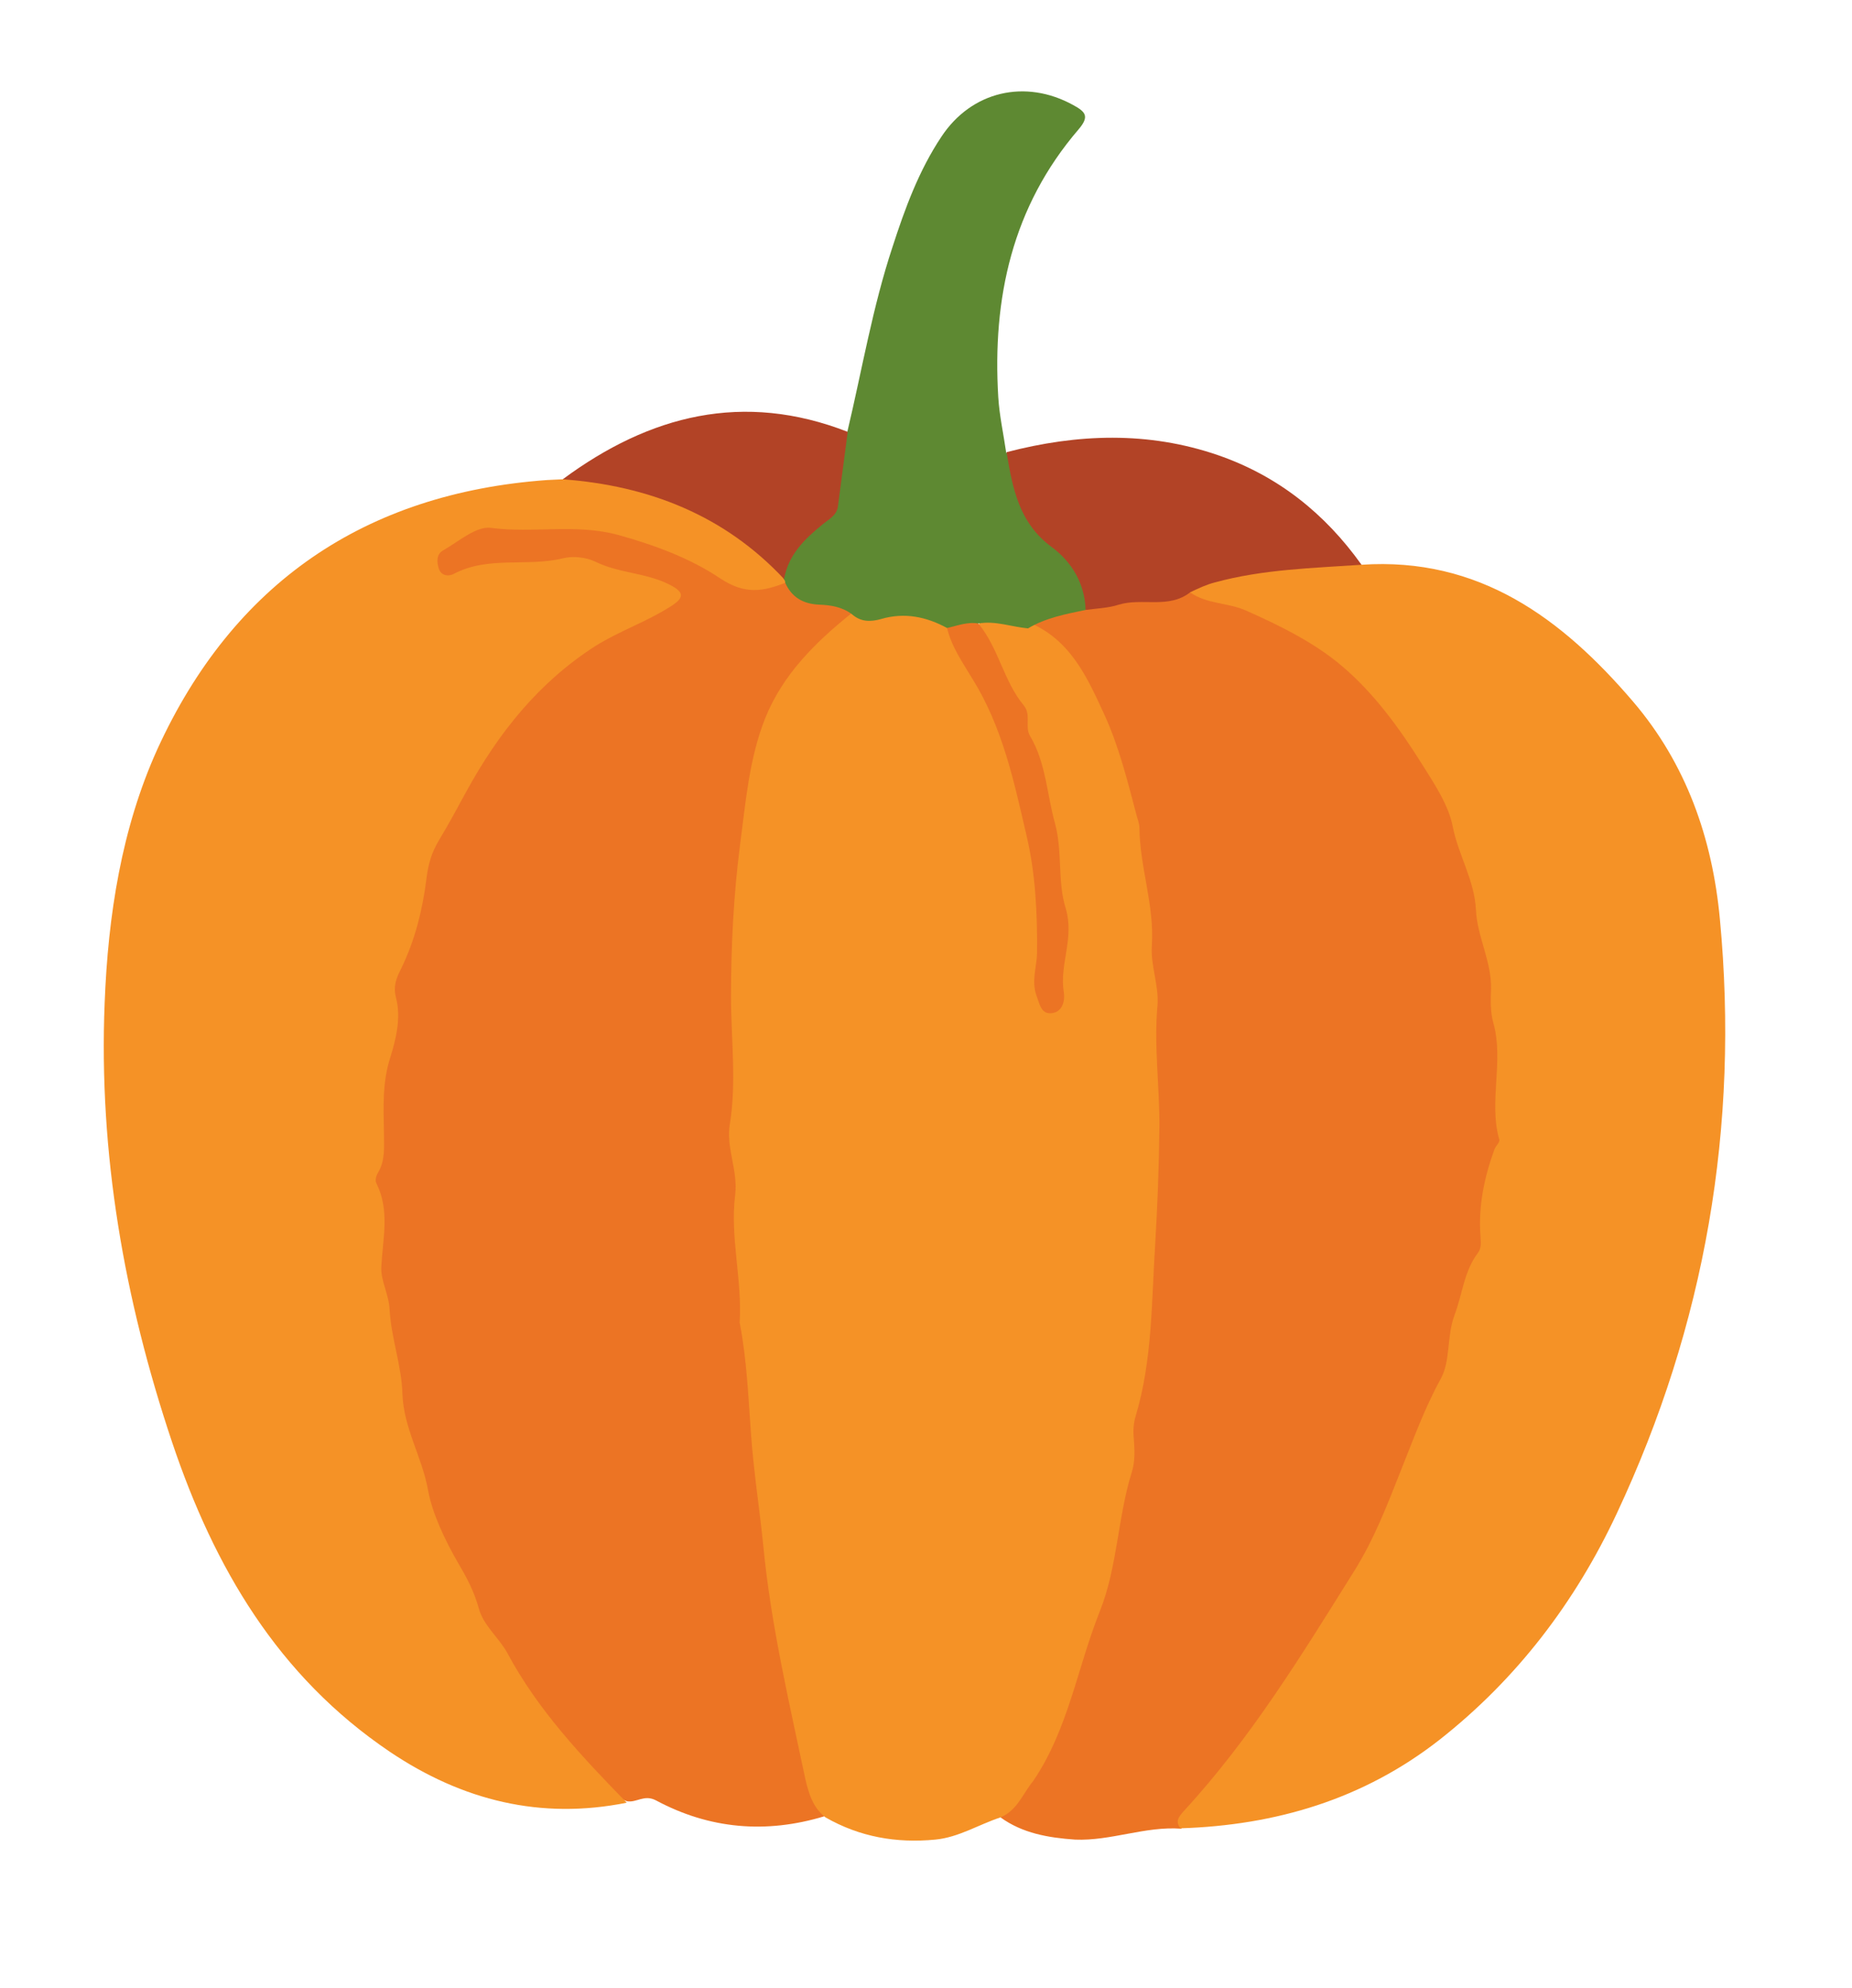 <?xml version="1.0" encoding="utf-8"?>
<!-- Generator: Adobe Illustrator 23.0.3, SVG Export Plug-In . SVG Version: 6.00 Build 0)  -->
<svg version="1.0" id="Layer_1" xmlns="http://www.w3.org/2000/svg" xmlns:xlink="http://www.w3.org/1999/xlink" x="0px" y="0px"
	 viewBox="0 0 492 528" style="enable-background:new 0 0 492 528;" xml:space="preserve">
<path style="fill:#EC7424;" d="M226.5,163.2c-4.3,6.2-10.6,10.7-15.1,16.8c-7,9.5-11.5,19.4-9.6,31.5c0.1,0.7-0.2,1.6-0.6,2.2
	c-4.6,7.7-4.2,16.1-3.9,24.6c0.2,4.6-1.7,9.3-1.9,14c-0.3,9.3-1.1,18.7,0.2,27.8c1,6.6-1.2,12.9-0.2,19.1c1.7,9.8-0.3,19.8,1.4,29.2
	c1.2,6.7-0.8,13.4,1,19.6c2.8,10-0.8,20.4,3.8,30.4c1.9,4.2-1.6,11,0.8,16.2c3.1,6.7-0.3,14,2.3,20.6c3.2,8.2,1.1,17.2,4.9,25.6
	c1.7,3.9,0.6,9.6,2.2,14.2c3.2,8.9,2.4,18.9,7.2,27.4c-15.5,4.7-30.5,3.4-44.7-4.2c-3.2-1.7-5.2,0.7-7.8,0.2
	c-2.5-0.9-4.4-2.6-6.3-4.4c-11.1-11.2-20.2-23.8-28.6-37.1c-8-12.7-13.9-26.4-18.9-40.1c-2.9-8-5.7-16.6-7.3-25.5
	c-1.8-10.7-2.4-21.6-5.3-32.1c-0.5-1.8-0.3-3.5-0.2-5.3c0.4-6.3,1.2-12.7-1.1-18.9c-0.6-1.8-0.3-3.5,0.3-5.3
	c0.7-2.1,1.4-4.3,1.1-6.4c-1.5-10.6,2.6-20.8,2.7-31.2c0.1-11.5,4.8-21.5,7.4-32.2c0.7-2.9,1.5-5.8,1.3-8.8c-0.1-1.6,0-3.3,0.9-4.6
	c7.6-11.2,12.7-23.9,21-34.7c10.1-13.1,22.8-22.6,37.8-29.4c2.3-1.1,6.5-1.5,5.8-4.8c-0.5-2.8-4.4-3.2-7.1-3.3
	c-4.9-0.3-8.9-3.9-13.7-3.8c-10.4,0.2-21-1-31.3,2c-3.4,1-7.9,3.3-9.7-1.8c-1.7-5,2.8-6.5,6.3-8.5c5.2-3.1,10.5-3.7,16.5-3.4
	c10.3,0.5,20.5-0.4,30.6,2.9c8.9,3,17.5,6.5,25.2,11.8c5,3.4,9.6,0.5,14.4,0.9c3.8,3,8.2,4.7,13,5.4
	C223.6,160,226.1,160.2,226.5,163.2z M265.8,482.7c7.3-10.2,14.1-21,17-33.2c2.8-12,10.3-22.5,10.9-34.8c0.4-9.2,5.8-17.3,5.4-26.2
	c-0.4-9.3,3.7-17.7,3.6-26.5c-0.2-8.9,2.1-17.4,2.5-26c0.4-8.2,1.4-16.5,1.1-24.6c-0.3-8.9,1.2-17.7,0.2-26.4
	c-1-8.7,0.8-17.6-1.4-25.8c-2.4-8.8,1.7-18.1-3.6-26.9c-1.7-2.7,1-8.9-0.8-13.1c-3.5-8.1-4.1-16.9-7.7-25.2c-3-7.1-7-13.4-10.6-19.9
	c-1.8-3.2-5.1-5.9-9.1-7.1c0.3-3.5,3.4-3.3,5.6-4.1c3.1-1.2,6.4-2,9.7-2.4c8.8-2.2,18-1.6,26.8-3.7c12.3,1.5,23,6.9,33.5,13.2
	c12.9,7.9,22.3,19.3,29.7,31.9c4.4,7.5,8.3,15.6,11.2,24.2c3.1,9.5,5.4,19.2,7,28.7c1.6,9.2,3.4,18.7,2.5,28.3
	c-0.5,5.3-0.6,10.8,0.4,16.1c1.1,6-3.6,10.8-3.6,16.7c0,4.5-1.9,8.9-1.1,13.6c0.3,1.8-0.6,3.5-1.4,5.1c-4.3,8.9-7,18.2-8,27.9
	c-0.2,2-0.7,3.9-1.7,5.7c-6.1,11.2-11.2,22.8-13.9,35.4c-0.3,1.4-1,2.6-1.8,3.8c-12.1,17-21.5,35.8-34.3,52.5
	c-6.6,8.7-13.8,16.9-20.1,25.8c-9.6-0.7-18.7,3.3-28.2,2.9C278.4,488.1,271.6,486.9,265.8,482.7z"/>
<path style="fill:#F59226;" d="M265.8,482.7c-5.8,1.9-11.1,5.3-17.3,5.9c-10.4,1-20.1-0.7-29.2-5.9c-3.4-2.6-4.5-6.5-5.4-10.4
	c-4.3-20.4-9.1-40.8-11.1-61.5c-1-10-2.6-20-3.3-30.1c-0.7-9.6-1.1-19.4-2.9-28.9c-0.1-0.8-0.1,0.2-0.1-0.6
	c0.7-11.3-2.6-22.6-1.2-33.8c0.8-6.6-2.5-12.6-1.4-18.9c1.8-11.2,0.3-22.6,0.3-33.8c0-13.6,0.7-27.1,2.4-40.3
	c1.5-11.3,2.4-22.9,6.7-33.7c4.7-11.6,13.3-20.1,22.9-27.8c3.9,0,7.8-0.3,11.7-0.8c5.3-0.6,10.6,0.3,14.8,4.1
	c7.4,11.2,13.3,23.2,16.9,36.1c2.9,10.6,6.1,21.2,6.5,32.5c0.3,8.7,1.3,17.4,0.8,26.1c-0.1,1.8,0.1,4,2.3,5.2
	c2.4-1.1,1.8-3.3,2.1-5.1c1.3-8.2,0.8-16.5,0-24.7c-1.3-13.2-3.5-26.2-8-38.8c-3.4-9.6-7.2-18.8-12.6-27.4c-1-1.5-1.8-3.2-0.2-4.9
	c4.3-2.1,8.5-0.7,12.8,0.1c10.9,4.5,15.4,14.3,19.9,24.1c4,8.6,6.3,17.9,8.7,27c0.3,1.2,0.8,2.3,0.8,3.5c0.1,10.5,4,20.5,3.3,31.2
	c-0.4,5.2,1.9,10.6,1.5,15.9c-1,10.8,0.6,21.6,0.5,32.5c-0.1,10.2-0.5,20.6-1.1,30.7c-1,15.3-0.7,30.9-5.2,45.9
	c-0.6,2-0.7,3.9-0.5,5.9c0.2,3,0.4,6-0.5,8.9c-3.8,12.1-3.8,25.2-8.5,37c-6,15-8.4,31.4-17.7,45.1
	C271.7,476.4,270.3,480.8,265.8,482.7z M208.6,154.8c-5.9,2.3-10.7,3.2-17.3-1.2c-7.9-5.3-17.3-8.8-27-11.5
	c-11.3-3.1-22.6-0.4-33.9-1.9c-3.9-0.5-8.5,3.6-12.7,6c-1.8,1-1.7,3.1-1.1,4.9c0.7,2,2.8,2,4,1.3c9.1-4.8,19.4-1.8,28.9-4.1
	c2.7-0.7,6.2-0.3,8.7,0.9c6.1,3,13,2.9,19.1,5.8c4.6,2.2,4.8,3.7,0.5,6.3c-6.2,3.9-13.2,6.3-19.5,10.2
	c-15.2,9.7-25.9,23.2-34.4,38.7c-2.4,4.4-4.7,8.7-7.3,13c-1.9,3.2-2.8,6.1-3.3,10.1c-1,8.1-3,16.3-6.7,23.9
	c-1.3,2.6-2.2,4.6-1.4,7.8c1.4,5.3,0,11-1.5,15.8c-2.2,6.8-1.8,13.4-1.7,20.2c0,3.6,0.4,7.2-1.6,10.5c-0.5,0.8-0.8,2.1-0.4,2.8
	c3.6,7.2,1.7,14.6,1.3,22.1c-0.2,3.8,2,7.3,2.2,11.4c0.4,7.5,3.2,15,3.4,22.3c0.3,9.2,5.2,16.8,6.8,25.6c1.1,6.2,4.5,13.4,8.1,19.6
	c2.2,3.7,4.2,7.5,5.4,11.9c1.2,4.5,5.2,7.6,7.5,11.7c8.1,15.2,19.9,27.7,31.8,39.9c-22.9,4.6-43.7-0.6-62.9-13.5
	c-29.8-20.1-46.7-49-57.9-82.3C33,345.1,26.2,306.4,27.8,266.4c0.9-23.3,4.5-46.4,14-67.4c20.1-44,55.1-68,103.5-71.5
	c1.4-0.1,2.8-0.1,4.2-0.2c7.7-2.4,15,0.3,22.1,2.3c14.5,4.1,27.5,11.1,37.1,23.3C208.9,153.5,208.9,154.2,208.6,154.8z M313.6,485.6
	c-1.5-1.9-0.4-3.1,0.9-4.6c17.8-19.3,31.4-41.6,45.3-63.8c5.3-8.5,8.7-17.4,12.3-26.5c3.3-8.2,6.3-16.6,10.6-24.4
	c2.7-4.8,1.6-11.4,3.7-17c2.1-5.5,2.5-11.6,6.2-16.5c1-1.3,0.8-2.8,0.7-4.5c-0.6-7.9,1-15.6,3.7-23c0.3-0.9,1.5-1.9,1.3-2.6
	c-2.9-10.2,1.3-20.8-1.6-31.1c-0.8-2.8-0.7-5.9-0.6-8.9c0.2-7.3-3.7-14-4-21c-0.4-8-4.7-14.6-6.2-22.3c-1.1-5.7-5.1-11.6-8.3-16.7
	c-5.9-9.4-12.7-18.7-21.1-25.8c-7.3-6.2-16.4-10.7-25.4-14.7c-4.9-2.2-10.5-1.7-15-4.9c0.7-2.2,2.4-3,4.3-3.7
	c12-3.9,24.4-4.2,36.8-5.1c1.6-0.1,3,0.8,4.5,1.5c31.2-2.1,53.2,14.2,72.1,36.3c14.2,16.6,21.1,36.4,23.1,57.8
	c5.2,55.1-3.9,107.8-27.4,157.9c-11,23.5-26.5,43.9-47.1,60.1C362.2,477.9,338.9,484.8,313.6,485.6z"/>
<path style="fill:#5E8932;" d="M288.4,162c-5.3,1.1-10.6,2.1-15.3,4.9c-4.4-0.4-8.7-2.1-13.2-1.3c-2.5,2-5.2,3-8.3,1.2
	c-5.5-3-11.3-4.2-17.5-2.4c-2.8,0.8-5.4,0.8-7.7-1.2c-2.6-2-5.7-2.5-8.8-2.6c-4.3-0.2-7.3-2-9-5.8c0-0.4-0.1-0.7-0.4-1
	c-1.9-6.2,2.7-10.1,6.3-13c5.2-4.2,7-9.2,7.7-15.3c0.4-3.7,0.5-7.6,2.9-10.8c3.9-16.4,6.7-33.1,12-49.1c3.3-10.2,7-20.3,13-29.3
	c8-12.1,22.3-15.4,35-8.4c3.3,1.8,4.4,3,1.4,6.5c-17.6,20.5-22.9,44.8-21.3,71.1c0.3,4.9,1.4,9.8,2.1,14.7c1.2,1.3,2.2,2.9,2.4,4.7
	c1,8.5,5.2,15,11.8,20.4c3.4,2.8,5.7,6.6,7.1,10.7C289.4,158,290.5,160.1,288.4,162z"/>
<path style="fill:#B24326;" d="M288.4,162c-0.2-7-3.7-12.8-9-16.7c-8.7-6.4-10.4-15.6-12-25.2c18.8-4.9,37.6-5.6,56.2,0.8
	c15.9,5.5,28.4,15.5,38.1,29.1c-13.1,0.9-26.2,1.2-39,4.7c-2.3,0.6-4.4,1.6-6.5,2.6c-5.7,4.5-12.7,1.4-19,3.3
	C294.5,161.5,291.3,161.6,288.4,162z M225.2,114.7c-0.9,6.6-1.7,13.2-2.6,19.8c-0.3,2.4-2.4,3.4-4.1,4.8c-4.8,3.9-9.1,8.1-10.2,14.5
	c-15.9-17-36-24.8-58.8-26.5C172.6,110.2,197.5,103.9,225.2,114.7z"/>
<path style="fill:#EC7424;" d="M251.6,166.8c2.7-0.6,5.4-1.7,8.3-1.2c5.4,6.5,6.7,15.3,12.1,21.8c2,2.5,0.2,5.5,1.6,8
	c4.3,7.2,4.5,15.6,6.7,23.4c2,7.5,0.6,15.4,2.8,22.4c2.4,8-1.7,14.9-0.5,22.3c0.4,2.6-0.5,5.3-3.2,5.6c-2.9,0.3-3.2-2.5-4.1-4.8
	c-1.3-3.9,0.1-7.4,0.2-11.1c0.1-10.5-0.4-21.2-2.8-31.3c-3.3-14.2-6.3-28.6-14.3-41.5C255.9,176.2,252.8,171.9,251.6,166.8z"/>
</svg>
